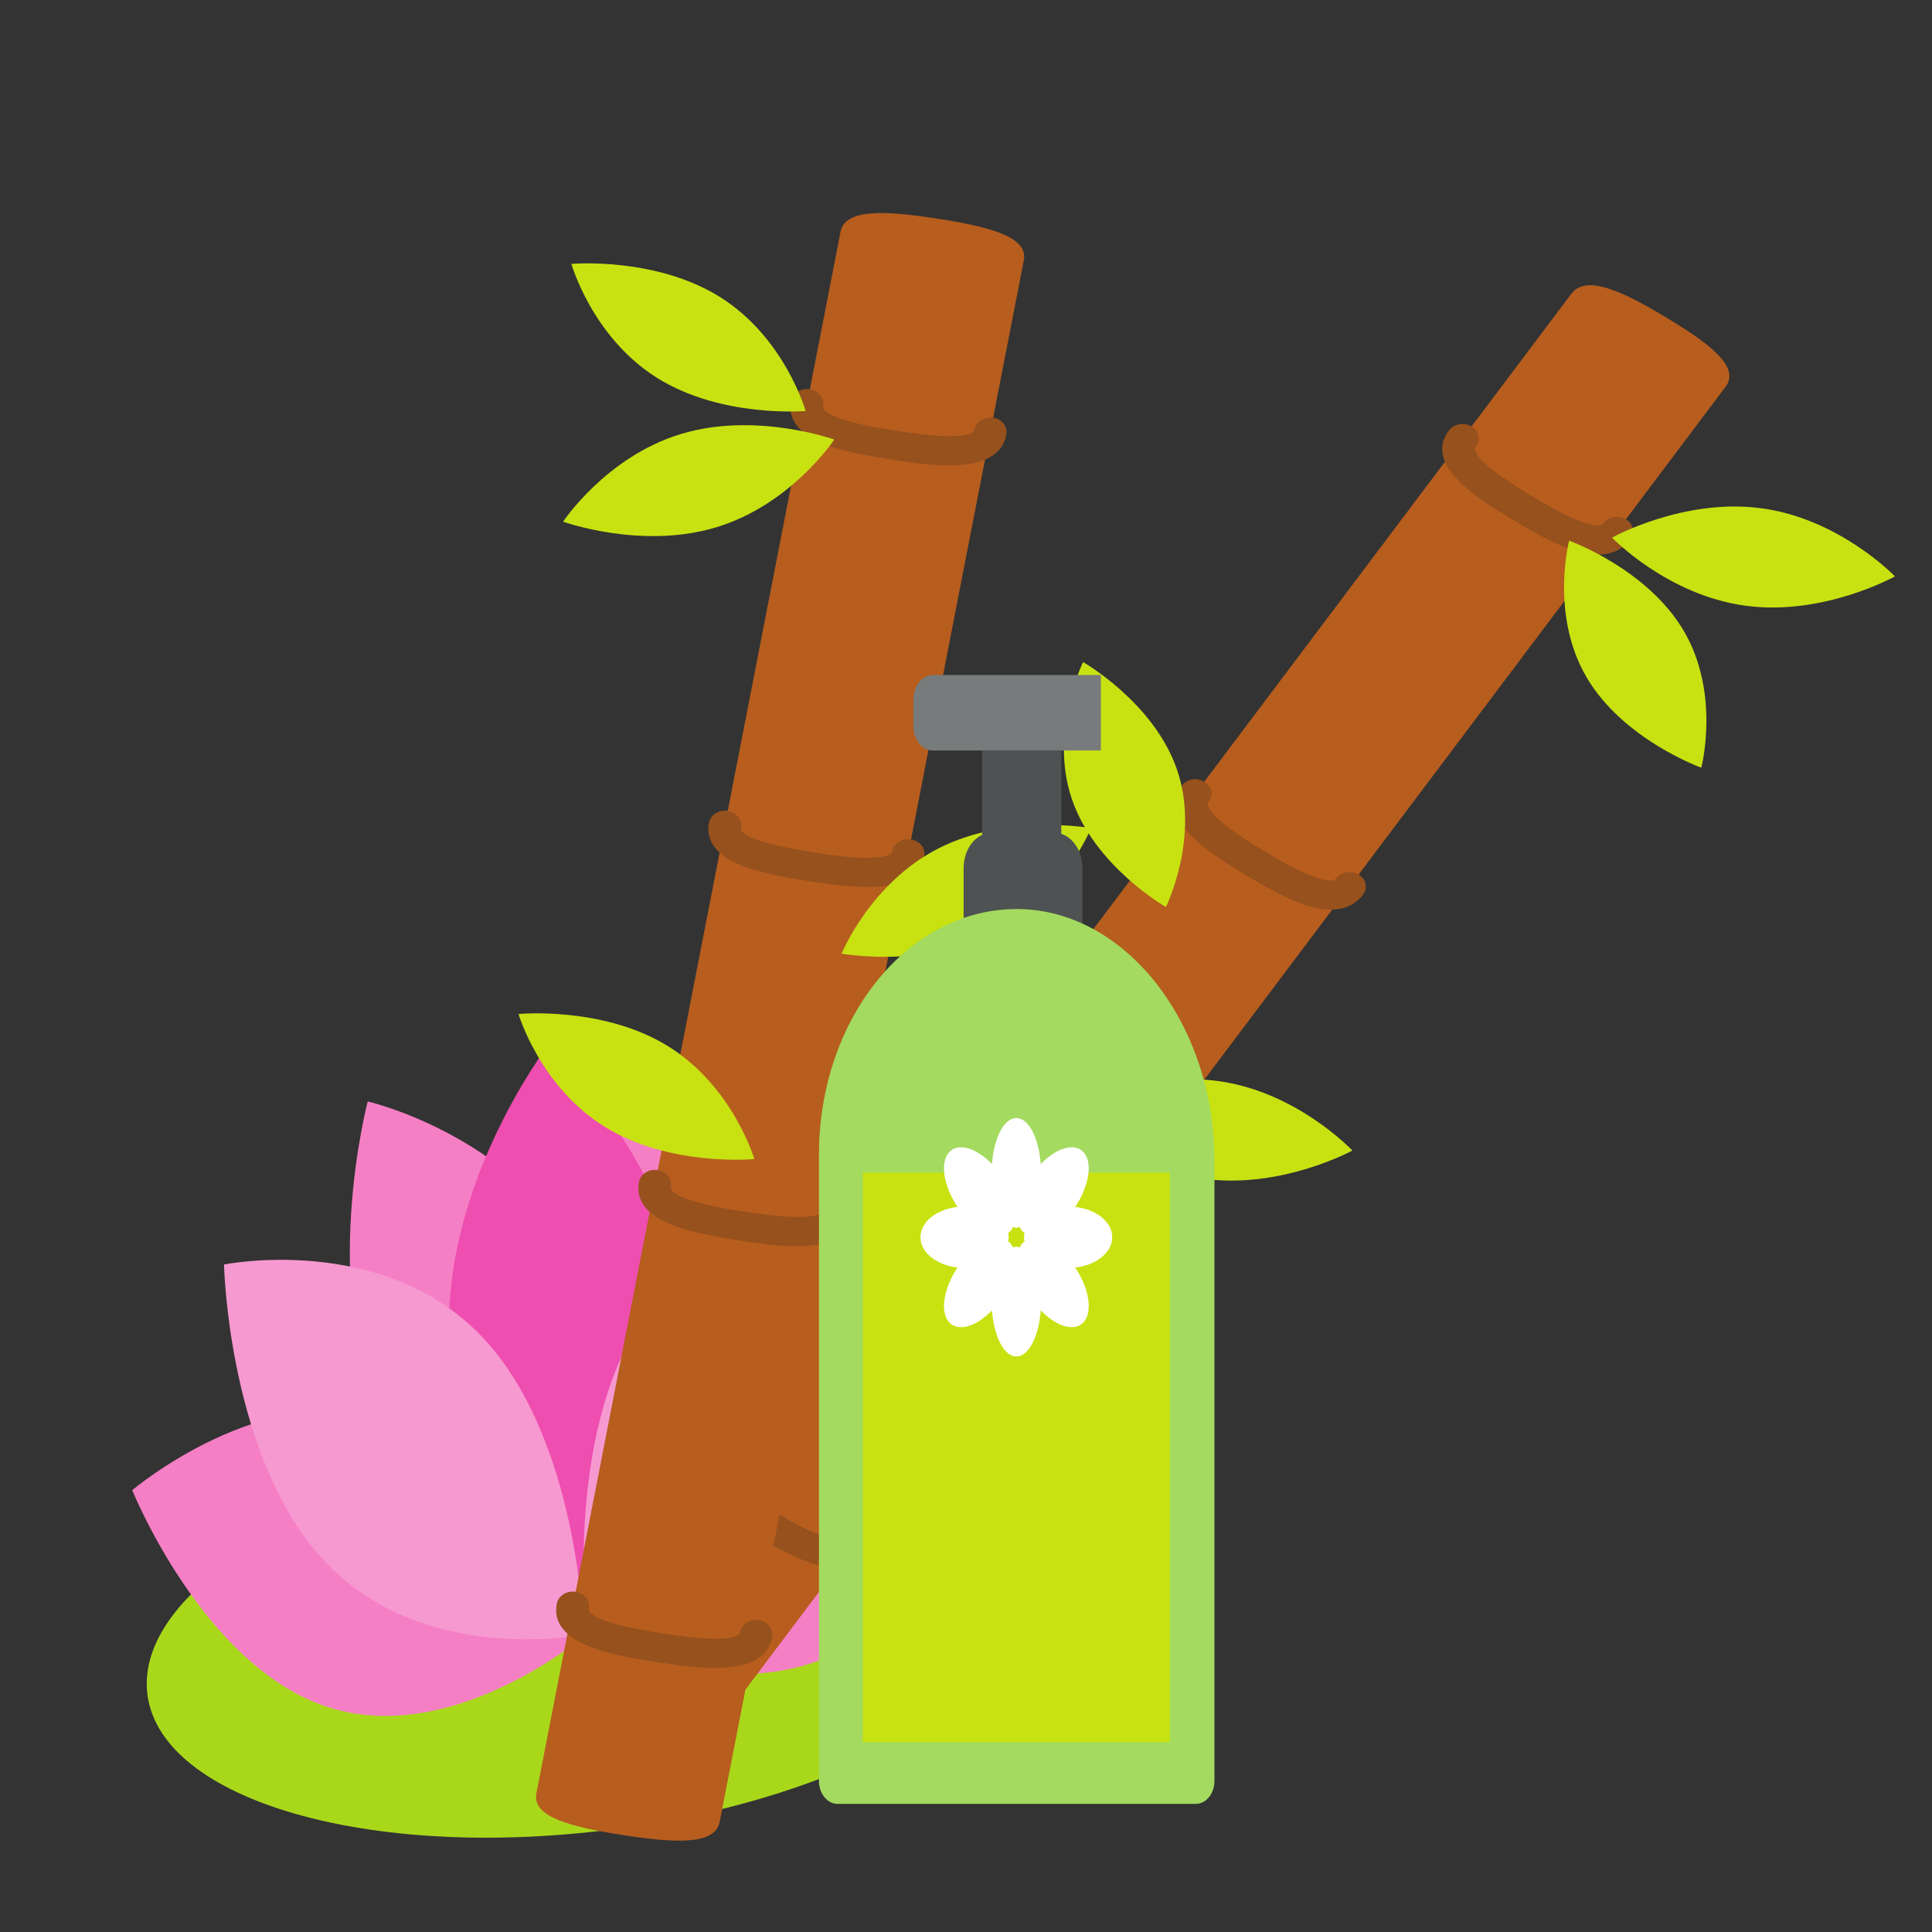<?xml version="1.0" encoding="UTF-8" standalone="no"?>
<!-- Created with Inkscape (http://www.inkscape.org/) -->
<svg xmlns:rdf="http://www.w3.org/1999/02/22-rdf-syntax-ns#" xmlns="http://www.w3.org/2000/svg" xml:space="preserve" height="300" viewBox="0 0 300 300" width="300" version="1.1" xmlns:cc="http://creativecommons.org/ns#" xmlns:dc="http://purl.org/dc/elements/1.1/"><rect x="0" y="0" width="300" height="300" fill="#333333" stroke="none"/><g transform="matrix(1.333 0 0 -1.333 0 300)"><path d="m433.7 400.9s0.612-0.099 1.758-0.285c1.139-0.23 2.833-0.511 4.936-1.125 1.053-0.304 2.217-0.667 3.465-1.161 1.256-0.475 2.577-1.124 3.931-2.04 0.673-0.465 1.35-1.02 1.972-1.743 0.625-0.704 1.173-1.68 1.37-2.836l0.061-0.44 0.012-0.111c0.01 0.107-0.003-0.208-0.003-0.189l-0.001-0.04-0.006-0.16-0.012-0.322-0.008-0.161-0.049-0.247c-0.073-0.321-0.153-0.698-0.266-0.973l-0.36-0.799c-0.559-0.999-1.295-1.801-2.077-2.526-3.202-2.737-7.116-4.355-11.268-5.735-4.163-1.359-8.619-2.444-13.269-3.235-4.646-0.812-9.477-1.386-14.396-1.737-4.912-0.373-9.942-0.491-14.914-0.455-5.037 0.082-10.021 0.316-14.941 0.824-4.914 0.475-9.735 1.214-14.366 2.197-4.631 0.996-9.067 2.271-13.169 4.038-2.044 0.903-4.026 1.893-5.819 3.279-0.889 0.702-1.739 1.514-2.449 2.522-0.356 0.505-0.653 1.087-0.883 1.706-0.092 0.33-0.182 0.657-0.246 0.987l-0.04 0.516-0.015 0.256-0.005 0.128-0.003 0.063c-0.011-0.149 0.013 0.278 0.014 0.247l0.113 0.682c0.004 0.085 0.07 0.294 0.125 0.464l0.183 0.522c0.125 0.372 0.281 0.625 0.437 0.863 0.16 0.239 0.302 0.512 0.484 0.71 0.358 0.405 0.703 0.83 1.091 1.134 0.372 0.343 0.756 0.64 1.149 0.887 1.553 1.041 3.092 1.727 4.546 2.286 2.91 1.113 5.518 1.664 7.655 2.104 2.142 0.416 3.838 0.629 4.991 0.774 1.156 0.126 1.773 0.193 1.773 0.193s-0.592-0.183-1.702-0.527c-1.109-0.33-2.72-0.88-4.749-1.579-2.012-0.739-4.448-1.689-7.031-3.035-1.279-0.682-2.594-1.496-3.732-2.489-0.585-0.486-1.067-1.042-1.448-1.598-0.11-0.136-0.142-0.283-0.222-0.421-0.08-0.143-0.146-0.282-0.139-0.351l-0.041-0.122c-0.016-0.046-0.049-0.047-0.05-0.194l-0.046-0.69c-0.003-0.059 0.021 0.339 0.014 0.161l0.006-0.023 0.012-0.045 0.019-0.091 0.029-0.18c0.047-0.122 0.104-0.243 0.142-0.367 0.139-0.25 0.295-0.509 0.526-0.77 0.461-0.52 1.084-1.034 1.813-1.496 1.465-0.927 3.238-1.718 5.127-2.383 3.8-1.331 8.081-2.225 12.526-2.987 4.461-0.735 9.128-1.258 13.89-1.633 4.756-0.361 9.638-0.578 14.469-0.625 4.895-0.069 9.738 0.028 14.522 0.259 4.777 0.243 9.468 0.624 13.971 1.19 4.499 0.575 8.827 1.278 12.809 2.281 1.993 0.496 3.887 1.091 5.655 1.749 1.761 0.66 3.392 1.438 4.695 2.368 0.625 0.474 1.169 0.979 1.538 1.496 0.07 0.13 0.145 0.258 0.225 0.385 0.068 0.122 0.069 0.179 0.132 0.268l0.041 0.063 0.023 0.16 0.051 0.318 0.025 0.158 0.007 0.039c0.004 0.046-0.01-0.242-0.005-0.109l-0.003 0.047-0.003 0.192c0.007 1.035-0.874 2.239-1.9 3.127-1.031 0.915-2.183 1.649-3.279 2.279-1.096 0.637-2.158 1.154-3.129 1.6-1.95 0.88-3.534 1.49-4.617 1.899-1.09 0.401-1.672 0.614-1.672 0.614" fill="#fff"/><g transform="translate(-14.824 .872)"><g stroke-width=".978" transform="matrix(.913 .107 -.086 1.135 -111.35 -440.02)"><path d="m306.01 393.44c0-10.889-25.072-19.716-56-19.716-30.927 0-56 8.827-56 19.716 0 10.89 25.073 19.717 56 19.717 30.928 0 56-8.827 56-19.717" fill="#a9d81b"/><path d="m249.82 393.75s-17.666-9.775-33.063-4.193-22.696 24.407-22.696 24.407 17.666 9.775 33.064 4.193c15.397-5.582 22.695-24.407 22.695-24.407" fill="#f57fc5"/><g stroke-width=".978"><g fill="#f57fc5"><path d="m250.19 393.75s17.667-9.775 33.063-4.193c15.398 5.582 22.696 24.407 22.696 24.407s-17.666 9.775-33.064 4.193c-15.396-5.582-22.695-24.407-22.695-24.407"/><path d="m247.06 397.1s19.43 5.489 26.438 20.291c7.01 14.802-1.054 33.311-1.054 33.311s-19.43-5.489-26.439-20.291c-7.01-14.802 1.055-33.311 1.055-33.311"/><path d="m252.95 397.1s-19.429 5.489-26.439 20.291 1.055 33.311 1.055 33.311 19.43-5.489 26.439-20.291c7.01-14.802-1.055-33.311-1.055-33.311"/></g><path d="m250.8 394.84s-15.21 13.277-15.21 29.655 15.21 29.655 15.21 29.655 15.211-13.277 15.211-29.655-15.211-29.655-15.211-29.655" fill="#ee4eaf"/><path d="m250.24 393.89s20.144-1.368 31.725 10.213c11.58 11.581 10.213 31.725 10.213 31.725s-20.143 1.367-31.724-10.214c-11.581-11.58-10.214-31.724-10.214-31.724" fill="#f799d1"/><path d="m249.77 393.89s-20.144-1.368-31.724 10.213c-11.581 11.581-10.214 31.725-10.214 31.725s20.144 1.367 31.725-10.214c11.581-11.58 10.213-31.724 10.213-31.724" fill="#f799d1"/></g></g><g stroke-width=".559" transform="matrix(1.756 -.631 .706 1.57 -76.945 30.366)"><path d="m105.54 142.33c3.093-0.659 5.548-1.439 5.203-3.059l-22.734-106.74c-0.345-1.62-2.905-1.332-5.998-0.673-3.093 0.659-5.548 1.439-5.203 3.059l22.735 106.74c0.345 1.62 2.905 1.332 5.998 0.674" fill="#b75d1e"/><g fill="#96511d"><path d="m88.47 43.14c-0.96 0-2.17 0.169-3.942 0.546-1.987 0.423-3.223 0.797-4.131 1.252-1.852 0.929-2.023 2.14-1.842 2.993 0.115 0.541 0.647 0.881 1.187 0.77 0.54-0.115 0.885-0.646 0.769-1.186-0.019-0.089-0.076-0.358 0.782-0.788 0.945-0.474 2.448-0.829 3.651-1.084 1.204-0.257 2.717-0.542 3.777-0.498 0.959 0.042 1.016 0.312 1.035 0.4 0.116 0.54 0.649 0.884 1.186 0.77 0.541-0.115 0.885-0.646 0.77-1.186-0.181-0.853-0.832-1.889-2.901-1.983-0.111-0.004-0.224-0.006-0.341-0.006"/><path d="m94.609 71.96c-0.961 0-2.171 0.169-3.943 0.546-1.987 0.424-3.222 0.798-4.13 1.253-1.851 0.928-2.023 2.139-1.842 2.992 0.115 0.541 0.644 0.884 1.187 0.77 0.54-0.115 0.885-0.646 0.769-1.186-0.019-0.089-0.076-0.357 0.782-0.788 0.945-0.474 2.447-0.828 3.65-1.084 1.204-0.257 2.719-0.536 3.777-0.498 0.959 0.043 1.016 0.312 1.035 0.4 0.115 0.54 0.646 0.883 1.186 0.771 0.54-0.115 0.885-0.647 0.769-1.187-0.182-0.853-0.832-1.888-2.902-1.982-0.11-0.005-0.223-0.007-0.34-0.007"/><path d="m99.838 96.511c-0.961 0-2.171 0.169-3.942 0.546-1.987 0.423-3.223 0.797-4.131 1.253-1.852 0.928-2.023 2.139-1.842 2.992 0.115 0.541 0.644 0.884 1.187 0.77 0.54-0.115 0.885-0.646 0.769-1.186-0.019-0.089-0.076-0.358 0.782-0.788 0.945-0.474 2.448-0.828 3.651-1.084 1.204-0.257 2.72-0.541 3.776-0.498 0.959 0.043 1.016 0.312 1.035 0.4 0.115 0.539 0.65 0.883 1.187 0.771 0.54-0.116 0.885-0.647 0.77-1.187-0.182-0.853-0.832-1.889-2.902-1.982-0.11-0.005-0.223-0.007-0.341-0.007"/><path d="m105.94 125.33c-1.32 0-2.784 0.312-3.905 0.55-2.461 0.524-6.579 1.402-5.973 4.246 0.115 0.54 0.645 0.882 1.187 0.771 0.54-0.116 0.885-0.647 0.77-1.187-0.071-0.332 0.411-1.017 4.433-1.873 4.024-0.857 4.74-0.427 4.811-0.097 0.115 0.541 0.647 0.882 1.187 0.771 0.54-0.115 0.884-0.647 0.769-1.187-0.33-1.549-1.701-1.994-3.279-1.994"/></g><g fill="#c8e211"><path d="m108.13 127.02s4.613-2.403 9.35-1.292c4.737 1.109 7.804 5.31 7.804 5.31s-4.614 2.402-9.35 1.292c-4.738-1.11-7.804-5.31-7.804-5.31"/><path d="m105.76 125.84s0.788-5.141 4.482-8.308c3.693-3.166 8.895-3.159 8.895-3.159s-0.788 5.142-4.482 8.309c-3.694 3.166-8.895 3.158-8.895 3.158"/><path d="m81.119 106.93s-0.178-5.198 2.865-8.994c3.043-3.796 8.156-4.752 8.156-4.752s0.178 5.198-2.865 8.994c-3.043 3.796-8.156 4.752-8.156 4.752"/><path d="m91.849 78.059s4.59-2.447 9.337-1.383c4.748 1.062 7.856 5.233 7.856 5.233s-4.59 2.447-9.337 1.384c-4.748-1.064-7.856-5.234-7.856-5.234"/></g><path d="m61.418 131.91c-3.093-0.659-5.548-1.438-5.203-3.058l22.735-106.74c0.345-1.62 2.905-1.332 5.998-0.672 3.093 0.658 5.548 1.438 5.203 3.058l-22.735 106.74c-0.345 1.621-2.905 1.333-5.998 0.674" fill="#b75d1e"/><g fill="#96511d"><path d="m78.523 32.717c-1.578 0-2.949 0.445-3.279 1.994-0.115 0.54 0.229 1.071 0.769 1.186 0.54 0.115 1.071-0.229 1.186-0.77 0.071-0.33 0.789-0.762 4.812 0.097 4.021 0.856 4.503 1.541 4.432 1.873-0.115 0.54 0.23 1.071 0.77 1.186 0.542 0.115 1.071-0.229 1.187-0.77 0.606-2.844-3.512-3.722-5.972-4.246-1.121-0.239-2.586-0.55-3.905-0.55"/><path d="m72.348 61.541c-0.117 0-0.231 0.002-0.341 0.007-2.069 0.094-2.72 1.13-2.901 1.983-0.115 0.54 0.229 1.072 0.769 1.187 0.539 0.113 1.071-0.23 1.186-0.771 0.019-0.088 0.076-0.357 1.036-0.401 1.05-0.035 2.572 0.241 3.776 0.498 4.022 0.856 4.504 1.541 4.434 1.872-0.115 0.54 0.229 1.071 0.77 1.187 0.536 0.115 1.071-0.231 1.186-0.771 0.605-2.843-3.513-3.721-5.973-4.245-1.772-0.377-2.982-0.546-3.942-0.546"/><path d="m67.118 86.092c-0.117 0-0.231 0.002-0.34 0.007-2.069 0.093-2.72 1.129-2.902 1.982-0.115 0.54 0.23 1.071 0.769 1.187 0.54 0.114 1.071-0.23 1.187-0.771 0.019-0.088 0.076-0.357 1.035-0.4 1.063-0.038 2.573 0.241 3.776 0.498 1.204 0.256 2.706 0.61 3.651 1.084 0.858 0.43 0.801 0.699 0.782 0.788-0.115 0.54 0.23 1.071 0.769 1.186 0.541 0.116 1.071-0.229 1.187-0.77 0.182-0.853 0.01-2.064-1.842-2.992-0.908-0.455-2.144-0.829-4.131-1.253-1.772-0.377-2.982-0.546-3.942-0.546"/><path d="m60.98 114.91c-0.117 0-0.231 0.002-0.341 0.007-2.069 0.094-2.72 1.13-2.901 1.982-0.115 0.54 0.229 1.072 0.77 1.187 0.537 0.113 1.071-0.231 1.186-0.771 0.019-0.088 0.076-0.357 1.035-0.4 1.059-0.045 2.573 0.24 3.776 0.498 4.022 0.856 4.504 1.54 4.434 1.872-0.115 0.54 0.23 1.071 0.77 1.187 0.535 0.114 1.071-0.231 1.186-0.771 0.606-2.845-3.513-3.721-5.973-4.245-1.771-0.377-2.982-0.546-3.941-0.546"/></g><g fill="#c8e211"><path d="m58.825 116.6s-4.614-2.403-9.35-1.292c-4.737 1.109-7.804 5.31-7.804 5.31s4.613 2.403 9.351 1.292c4.737-1.109 7.803-5.31 7.803-5.31"/><path d="m61.194 115.43s-0.788-5.142-4.482-8.308c-3.694-3.167-8.895-3.159-8.895-3.159s0.787 5.142 4.482 8.308c3.694 3.166 8.895 3.159 8.895 3.159"/><path d="m85.836 96.507s0.179-5.198-2.865-8.994c-3.043-3.796-8.155-4.752-8.155-4.752s-0.179 5.198 2.865 8.994c3.043 3.796 8.156 4.752 8.156 4.752"/><path d="m75.107 67.64s-4.59-2.447-9.338-1.383c-4.748 1.063-7.855 5.234-7.855 5.234s4.59 2.446 9.338 1.383c4.747-1.063 7.855-5.234 7.855-5.234"/></g></g><g stroke-width=".978" transform="matrix(.917 0 0 1.14 -249.78 -208.48)"><path d="m426.06 279.77h-15.097v11.058c0 2.001 1.623 3.624 3.624 3.624h7.848c2.002 0 3.625-1.623 3.625-3.624v-11.06" fill="#4f5252"/><path d="m413.31 287.11h10.064v15.728h-10.06z" fill="#4f5252"/><path d="m428.4 302.84h-21.331c-1.375 0-2.489 1.114-2.489 2.489v2.739c0 1.374 1.114 2.488 2.489 2.488h21.331v-7.716" fill="#787b7b"/><path d="m442.83 197.56v63.395c0 14.084-11.527 25.95-25.608 25.683-13.65-0.259-24.636-11.405-24.636-25.117v-63.961c0-1.3 1.054-2.354 2.353-2.354h45.537c1.3 0 2.354 1.054 2.354 2.354" fill="#a3da5f"/><path d="m398.16 201.51h39v58.205h-39z" fill="#c8e211"/><path d="m417.23 252.06c-0.075 0.126-0.147 0.257-0.251 0.362-0.106 0.104-0.235 0.175-0.361 0.251 0.035 0.143 0.077 0.285 0.077 0.434 0 0.148-0.042 0.29-0.077 0.433 0.126 0.076 0.255 0.147 0.361 0.252 0.104 0.105 0.176 0.235 0.251 0.361 0.143-0.035 0.285-0.077 0.434-0.077s0.291 0.042 0.433 0.077c0.076-0.126 0.147-0.256 0.252-0.361 0.106-0.105 0.235-0.176 0.361-0.252-0.035-0.143-0.077-0.285-0.077-0.433 0-0.149 0.042-0.291 0.077-0.434-0.126-0.076-0.255-0.147-0.361-0.251-0.105-0.105-0.176-0.236-0.252-0.362-0.142 0.035-0.284 0.078-0.433 0.078s-0.291-0.043-0.434-0.078zm12.616 1.047c0 1.565-2.04 2.853-4.706 3.097 1.713 2.056 2.245 4.41 1.139 5.517-1.108 1.107-3.461 0.575-5.518-1.138-0.243 2.666-1.532 4.706-3.097 4.706s-2.854-2.04-3.097-4.706c-2.057 1.713-4.41 2.245-5.518 1.138-1.106-1.107-0.574-3.461 1.139-5.517-2.666-0.244-4.706-1.532-4.706-3.097s2.04-2.854 4.706-3.097c-1.713-2.057-2.245-4.411-1.139-5.518 1.108-1.106 3.461-0.575 5.518 1.138 0.243-2.665 1.532-4.706 3.097-4.706s2.854 2.041 3.097 4.706c2.057-1.713 4.41-2.244 5.518-1.138 1.106 1.107 0.574 3.461-1.139 5.518 2.666 0.243 4.706 1.532 4.706 3.097" fill="#fff"/></g></g></g></svg>
